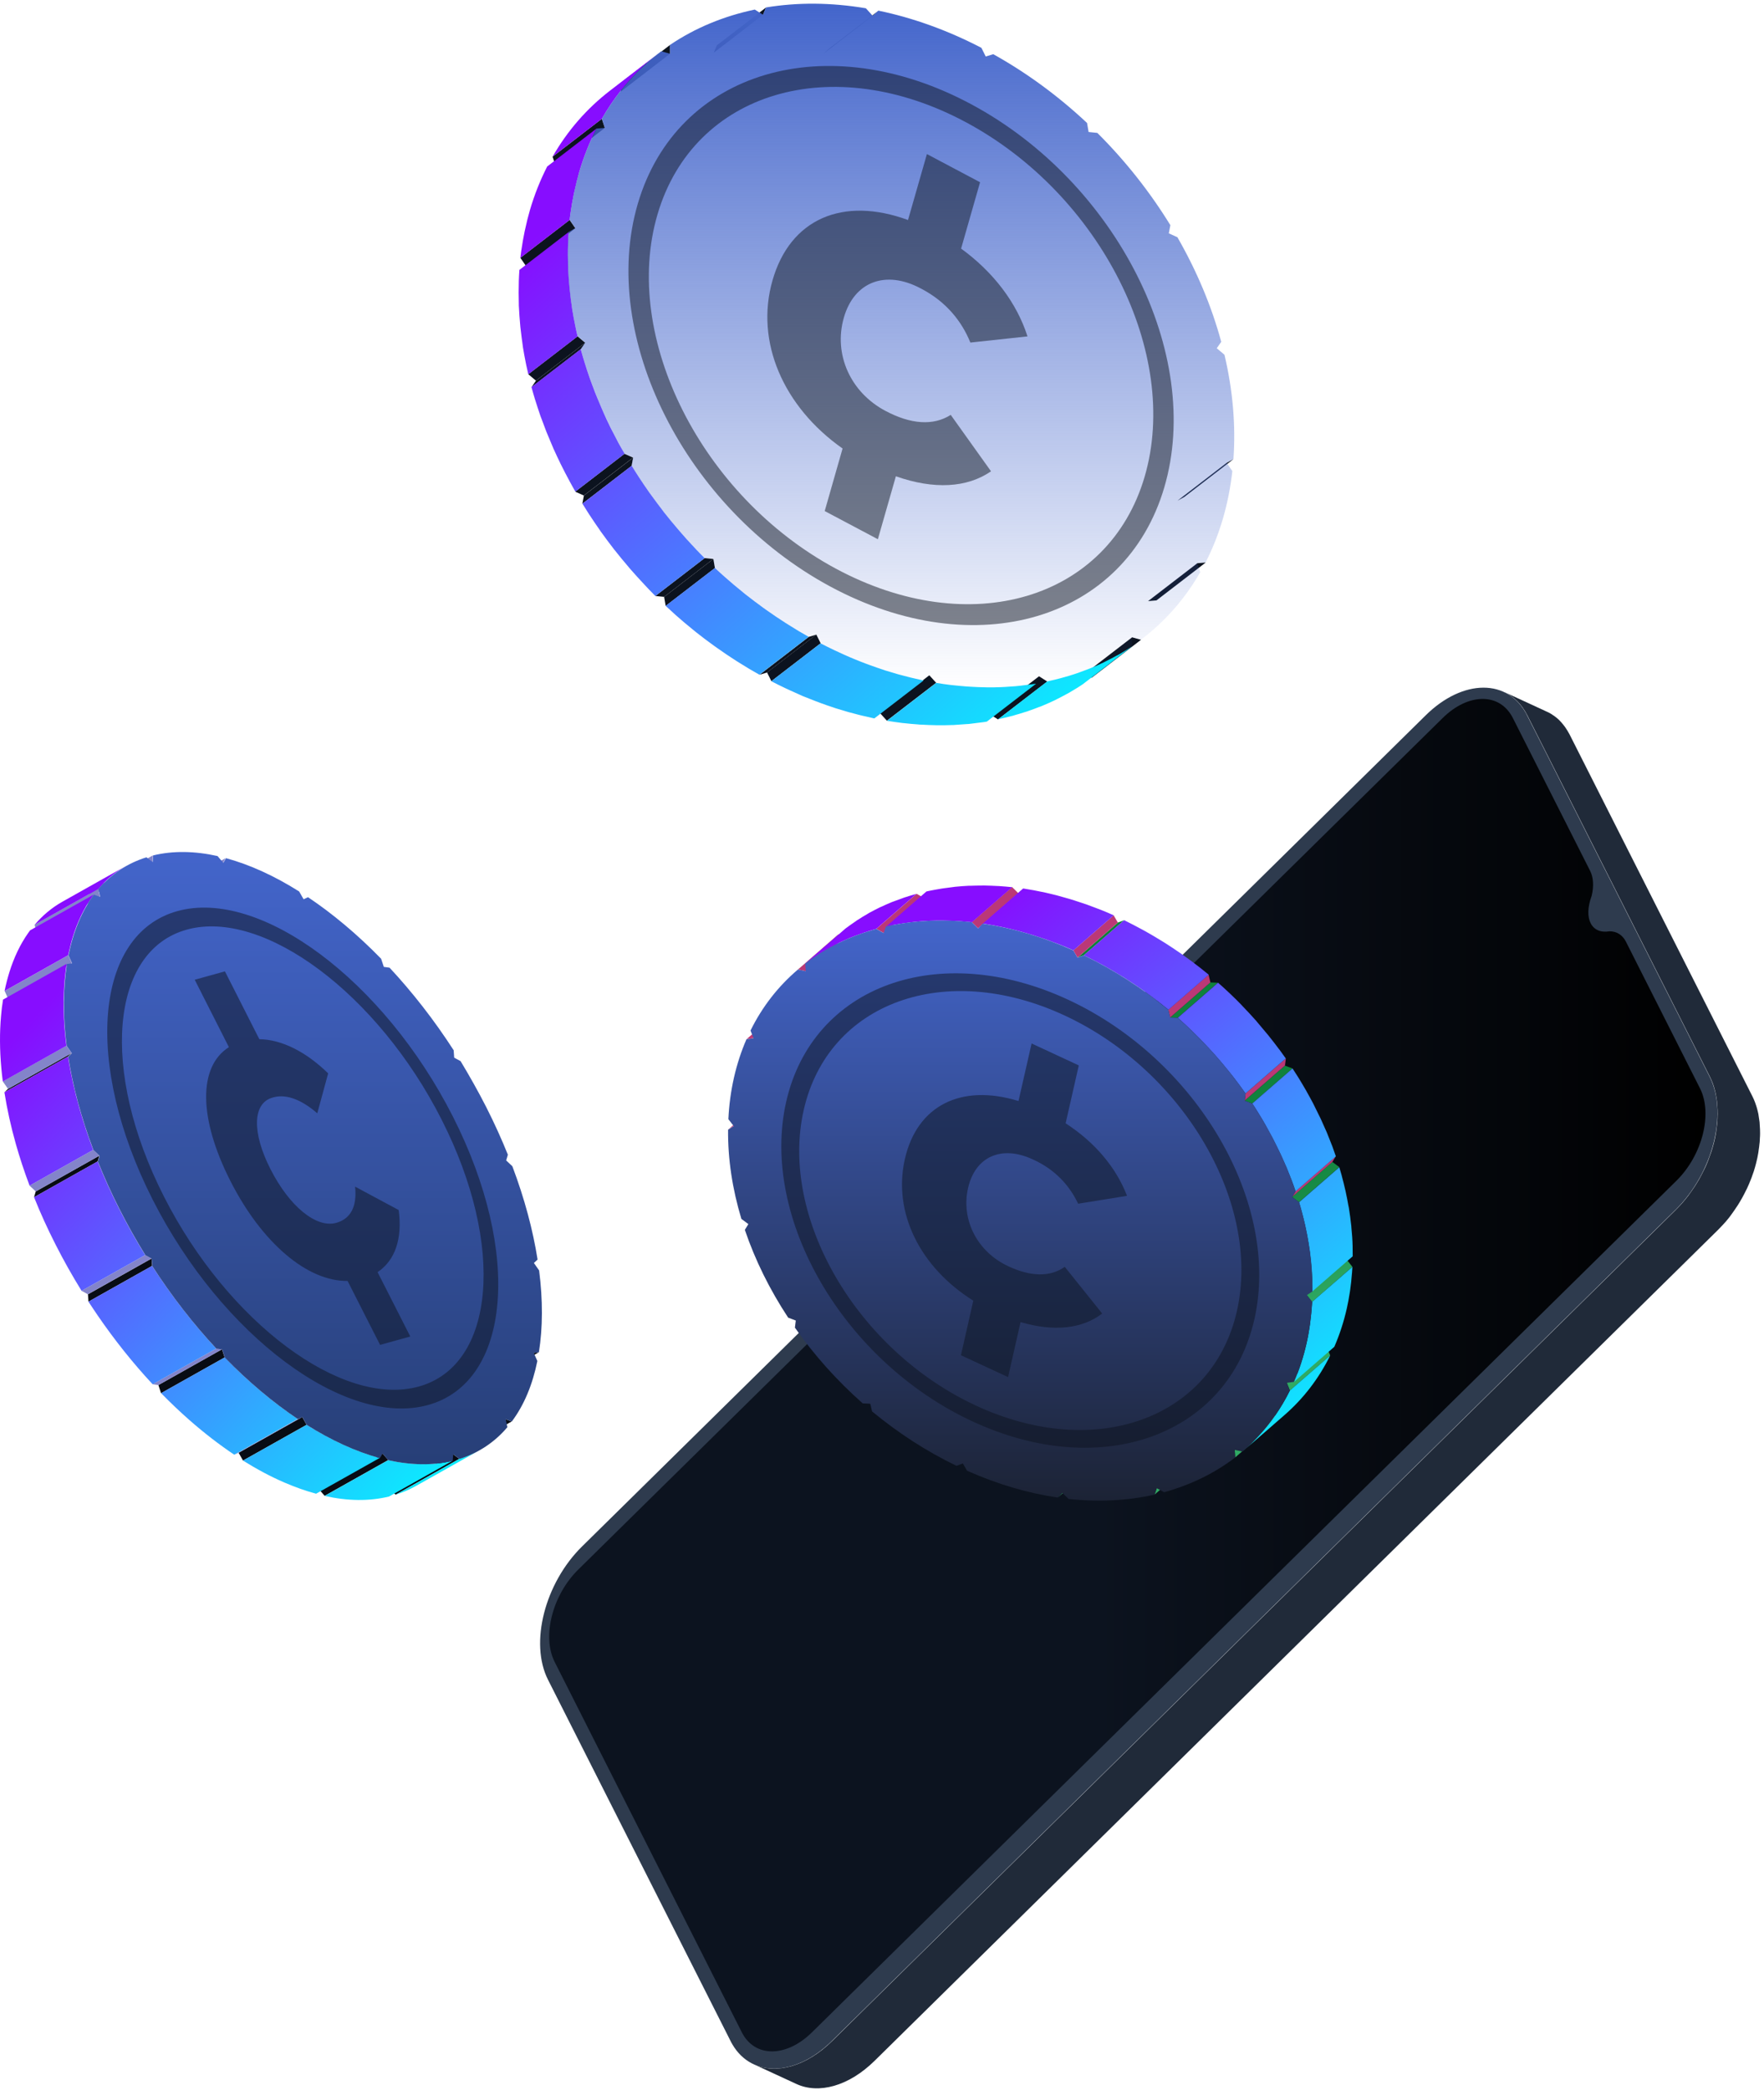 <svg width="406" height="481" viewBox="0 0 406 481" fill="none" xmlns="http://www.w3.org/2000/svg">
<path d="M393.042 248.026L393.042 248.026C395.103 252.099 395.303 257.516 393.901 262.994C392.5 268.466 389.514 273.942 385.285 278.104L385.636 278.46L385.285 278.104L191.128 469.381L191.128 469.381C186.896 473.554 182.251 475.6 178.194 475.607C174.161 475.615 170.653 473.615 168.606 469.561L168.159 469.786L168.606 469.56L126.569 386.369C124.508 382.288 124.308 376.867 125.71 371.387C127.111 365.913 130.096 360.437 134.326 356.275L134.326 356.275L328.483 164.998L328.483 164.998C332.715 160.825 337.36 158.779 341.417 158.772C345.45 158.764 348.958 160.764 351.005 164.818L351.451 164.593L351.005 164.818L393.042 248.026Z" fill="#2E3B4E" stroke="#2E3B4E"/>
<path d="M391.27 250.496C394.232 256.36 391.795 265.899 385.838 271.763L186.909 467.728C180.952 473.608 173.692 473.608 170.731 467.744L127.662 382.511C124.7 376.647 127.137 367.108 133.094 361.244L332.023 165.279C337.98 159.399 345.223 159.382 348.201 165.263L365.988 200.447C366.749 201.966 366.867 204.024 366.326 206.213C365.361 208.843 365.361 211.032 366.106 212.486C366.85 213.972 368.374 214.691 370.438 214.348C372.08 214.331 373.45 215.197 374.212 216.716L391.27 250.496Z" fill="url(#paint0_linear_4_942)"/>
<path d="M405.097 260.868C405.097 260.558 405.097 260.248 405.081 259.937C405.064 259.562 405.047 259.186 405.013 258.827C404.996 258.647 404.996 258.451 404.979 258.255C404.962 258.141 404.945 258.026 404.928 257.896C404.894 257.585 404.844 257.291 404.793 256.997C404.759 256.801 404.742 256.605 404.708 256.409C404.674 256.262 404.64 256.115 404.607 255.968C404.573 255.805 404.522 255.641 404.488 255.478C404.454 255.347 404.421 255.217 404.387 255.086C404.285 254.71 404.167 254.351 404.031 253.992V253.975C404.031 253.959 404.014 253.943 404.014 253.926C403.896 253.632 403.794 253.322 403.659 253.028C403.557 252.783 403.439 252.554 403.321 252.309L361.284 169.101C361.25 169.052 361.233 169.003 361.199 168.938C361.064 168.677 360.912 168.415 360.759 168.17C360.607 167.925 360.455 167.697 360.302 167.468C360.286 167.435 360.252 167.403 360.235 167.37C360.218 167.337 360.184 167.305 360.167 167.272C360.066 167.125 359.947 166.962 359.829 166.831C359.659 166.635 359.507 166.439 359.338 166.243C359.236 166.129 359.118 166.014 359.016 165.9C358.983 165.867 358.966 165.834 358.932 165.802C358.898 165.769 358.864 165.72 358.813 165.687C358.627 165.508 358.441 165.344 358.255 165.197C358.052 165.034 357.866 164.887 357.662 164.74C357.629 164.724 357.612 164.707 357.578 164.691C357.544 164.675 357.527 164.658 357.493 164.642C357.341 164.544 357.189 164.43 357.036 164.332C356.799 164.185 356.579 164.054 356.326 163.94C356.207 163.874 356.089 163.825 355.97 163.776L346.172 159.252C346.696 159.497 347.204 159.791 347.695 160.117C347.729 160.134 347.746 160.15 347.78 160.183C348.253 160.509 348.71 160.885 349.133 161.31C349.167 161.343 349.184 161.375 349.218 161.392C349.624 161.8 350.013 162.257 350.386 162.764C350.403 162.796 350.436 162.829 350.453 162.862C350.826 163.384 351.181 163.956 351.503 164.593L393.539 247.801C393.793 248.323 394.03 248.846 394.233 249.402C394.233 249.418 394.25 249.434 394.25 249.451C394.436 249.941 394.571 250.447 394.707 250.97C394.758 251.133 394.791 251.296 394.825 251.46C394.91 251.803 394.961 252.146 395.028 252.505C395.079 252.799 395.13 253.093 395.164 253.404C395.198 253.714 395.231 254.008 395.248 254.318C395.282 254.694 395.299 255.053 395.316 255.429C395.333 255.739 395.333 256.05 395.333 256.36C395.333 256.736 395.316 257.111 395.299 257.503C395.282 257.895 395.248 258.304 395.214 258.696C395.164 259.186 395.096 259.676 395.028 260.166C394.994 260.411 394.961 260.656 394.927 260.885C394.808 261.587 394.656 262.306 394.47 263.025C394.47 263.057 394.453 263.09 394.453 263.106C394.436 263.139 394.436 263.188 394.419 263.221C394.25 263.858 394.064 264.495 393.861 265.132C393.827 265.246 393.776 265.344 393.742 265.458C393.556 265.997 393.37 266.52 393.167 267.043C393.116 267.19 393.048 267.32 392.998 267.467C392.761 268.056 392.507 268.644 392.219 269.215C392.185 269.297 392.151 269.362 392.101 269.444C391.796 270.048 391.491 270.653 391.153 271.257C391.136 271.29 391.119 271.322 391.102 271.355C390.747 271.976 390.375 272.58 389.985 273.185C389.968 273.217 389.934 273.25 389.918 273.283C389.528 273.871 389.122 274.442 388.699 275.014C388.665 275.063 388.631 275.112 388.598 275.161C388.175 275.7 387.751 276.239 387.295 276.762C387.244 276.811 387.193 276.876 387.142 276.925C386.668 277.464 386.195 277.971 385.687 278.477L191.53 469.753C185.522 475.667 178.601 477.463 173.524 475.127L183.323 479.652C188.399 481.988 195.321 480.207 201.328 474.278L395.485 283.002C395.553 282.936 395.621 282.871 395.688 282.789C395.959 282.512 396.23 282.234 396.484 281.956C396.636 281.793 396.788 281.613 396.941 281.45C396.991 281.384 397.042 281.335 397.093 281.286C397.144 281.237 397.178 281.188 397.228 281.139C397.465 280.862 397.702 280.584 397.922 280.29C398.074 280.094 398.227 279.898 398.379 279.686C398.413 279.637 398.447 279.588 398.481 279.539C398.514 279.506 398.548 279.457 398.565 279.424C398.785 279.13 398.988 278.836 399.191 278.542C399.361 278.297 399.53 278.052 399.682 277.807C399.699 277.775 399.733 277.742 399.75 277.709C399.767 277.693 399.784 277.66 399.801 277.644C400.004 277.333 400.207 277.023 400.393 276.696C400.562 276.419 400.714 276.141 400.867 275.88C400.884 275.847 400.901 275.814 400.917 275.798C400.934 275.782 400.934 275.765 400.951 275.733C401.137 275.39 401.324 275.047 401.51 274.687C401.628 274.459 401.747 274.214 401.865 273.969C401.899 273.887 401.95 273.822 401.984 273.74C402.001 273.691 402.034 273.642 402.068 273.577C402.254 273.185 402.424 272.793 402.593 272.4C402.661 272.253 402.711 272.123 402.762 271.976C402.813 271.845 402.881 271.698 402.931 271.567C402.999 271.404 403.067 271.257 403.118 271.094C403.253 270.718 403.388 270.342 403.507 269.983C403.541 269.869 403.591 269.771 403.625 269.656C403.642 269.624 403.642 269.591 403.659 269.558C403.845 268.97 404.014 268.366 404.167 267.778C404.184 267.729 404.201 267.68 404.201 267.631C404.201 267.614 404.201 267.582 404.217 267.565C404.404 266.847 404.556 266.128 404.674 265.409C404.725 265.164 404.742 264.919 404.776 264.674C404.844 264.184 404.928 263.694 404.962 263.204C404.962 263.123 404.996 263.041 404.996 262.959C405.013 262.796 405.03 262.649 405.03 262.485C405.047 262.322 405.03 262.175 405.047 262.012C405.081 261.636 405.097 261.26 405.097 260.868Z" fill="#202A39"/>
<path d="M200.877 3.624L189.539 12.347L190.859 11.171L202.197 2.448L200.877 3.624ZM176.322 1.713L164.983 10.436L164.29 12.118L175.628 3.396L176.322 1.713ZM154.22 10.338L142.882 19.06V21.086L154.22 12.363V10.338ZM138.516 27.342L127.178 36.065L127.871 38.155L139.21 29.433L138.516 27.342ZM131.104 50.618L119.765 59.341L121.085 61.252L132.424 52.53L131.104 50.618ZM132.931 77.407L121.593 86.13L123.353 87.616L134.691 78.893L132.931 77.407ZM186.137 146.583L174.799 155.306L176.542 154.783L187.88 146.061L186.137 146.583ZM143.728 104.441L132.39 113.163L134.37 114.045L145.708 105.323L143.728 104.441ZM162.174 128.452L150.836 137.175L152.85 137.371L164.188 128.648L162.174 128.452Z" fill="#0C131F"/>
<path d="M283.92 105.649L272.582 114.372L271.008 115.237L282.346 106.515L283.92 105.649ZM275.577 129.628L264.239 138.351L266.168 138.187L277.506 129.465L275.577 129.628ZM260.566 146.681L249.228 155.404L251.276 155.976L262.614 147.253L260.566 146.681ZM239.142 155.649L227.804 164.372L229.699 165.58L241.037 156.858L239.142 155.649ZM213.893 155.42L202.555 164.143L204.129 165.874L215.467 157.152L213.893 155.42ZM134.694 78.893L123.355 87.616L122.34 89.102L133.678 80.38L134.694 78.893ZM187.883 146.044L176.544 154.767L177.543 156.776L188.881 148.053L187.883 146.044ZM145.728 105.322L134.389 114.045L134.034 115.94L145.372 107.217L145.728 105.322ZM164.19 128.648L152.852 137.371L153.207 139.461L164.546 130.739L164.19 128.648Z" fill="#0C131F"/>
<path d="M263.067 146.894L251.729 155.616C251.576 155.731 251.424 155.861 251.255 155.976L262.593 147.253C262.762 147.139 262.915 147.008 263.067 146.894Z" fill="#69B6C3"/>
<path d="M138.517 27.342L127.179 36.064C130.648 30.004 135.116 24.941 140.362 20.89L151.7 12.167C150.38 13.18 149.128 14.258 147.909 15.385C144.271 18.815 141.106 22.801 138.517 27.342ZM256.91 150.945C256.148 151.369 255.37 151.778 254.575 152.17C254.371 152.268 254.168 152.382 253.965 152.48C253.018 152.937 252.053 153.362 251.088 153.754C250.852 153.852 250.615 153.934 250.378 154.032C249.633 154.326 248.888 154.603 248.144 154.865C247.822 154.979 247.484 155.094 247.162 155.192C246.468 155.42 245.758 155.633 245.047 155.829C244.742 155.91 244.438 156.008 244.116 156.09C243.135 156.351 242.136 156.596 241.121 156.809C241.104 156.809 241.07 156.825 241.053 156.825L229.715 165.548C229.715 165.548 229.715 165.548 229.732 165.548C229.749 165.548 229.766 165.548 229.766 165.531C230.781 165.319 231.779 165.074 232.778 164.813C232.879 164.78 232.981 164.764 233.082 164.747C233.286 164.682 233.489 164.617 233.709 164.551C234.419 164.355 235.13 164.143 235.824 163.914C236.01 163.849 236.179 163.816 236.365 163.751C236.518 163.702 236.67 163.636 236.822 163.587C237.584 163.326 238.329 163.048 239.073 162.754C239.259 162.689 239.445 162.624 239.615 162.558C239.665 162.542 239.716 162.509 239.784 162.493C240.765 162.085 241.73 161.66 242.661 161.219C242.712 161.186 242.779 161.17 242.83 161.137C242.982 161.056 243.135 160.974 243.27 160.909C244.065 160.517 244.827 160.108 245.605 159.684C245.758 159.602 245.91 159.536 246.062 159.438C246.181 159.373 246.299 159.291 246.418 159.226C247.382 158.654 248.347 158.083 249.261 157.446L260.599 148.723C259.668 149.344 258.721 149.932 257.756 150.504C257.451 150.651 257.181 150.798 256.91 150.945ZM150.837 137.175L162.175 128.452C161.515 127.799 160.889 127.145 160.246 126.476C159.874 126.1 159.518 125.708 159.163 125.316C158.757 124.875 158.351 124.45 157.962 124.009C157.606 123.617 157.251 123.225 156.912 122.817C156.591 122.457 156.286 122.098 155.982 121.739C154.899 120.481 153.849 119.207 152.834 117.916C152.665 117.704 152.512 117.492 152.343 117.263C151.548 116.217 150.752 115.172 149.991 114.11C149.788 113.833 149.602 113.571 149.399 113.294C148.586 112.134 147.791 110.974 147.029 109.798C146.471 108.932 145.912 108.067 145.388 107.201L134.049 115.923C134.557 116.74 135.065 117.557 135.589 118.374C135.623 118.423 135.657 118.472 135.691 118.521C136.453 119.697 137.248 120.856 138.06 122.016C138.128 122.114 138.196 122.229 138.263 122.327C138.382 122.506 138.517 122.67 138.636 122.833C139.397 123.895 140.176 124.94 140.988 125.985C141.106 126.133 141.225 126.296 141.343 126.459C141.394 126.525 141.445 126.574 141.496 126.639C142.511 127.929 143.56 129.203 144.643 130.461C144.745 130.592 144.846 130.722 144.965 130.853C145.168 131.082 145.371 131.311 145.574 131.539C145.929 131.931 146.268 132.323 146.623 132.715C147.012 133.156 147.419 133.597 147.825 134.022C148.18 134.414 148.552 134.79 148.908 135.182C149.077 135.361 149.229 135.541 149.399 135.704C149.889 136.211 150.363 136.701 150.837 137.175ZM131.105 50.618C131.173 49.981 131.274 49.344 131.359 48.707C131.562 47.319 131.799 45.93 132.086 44.558C132.137 44.33 132.188 44.117 132.239 43.889C132.56 42.451 132.899 41.03 133.305 39.625C134.354 36.048 135.691 32.699 137.282 29.596L125.943 38.319C124.353 41.438 123.016 44.771 121.967 48.348C121.56 49.753 121.205 51.174 120.9 52.611C120.85 52.84 120.799 53.069 120.748 53.281C120.46 54.653 120.223 56.041 120.02 57.43C120.003 57.56 119.97 57.675 119.953 57.806C119.885 58.312 119.817 58.818 119.767 59.341C119.767 59.341 119.767 59.341 119.767 59.357L131.105 50.618ZM237.059 157.544C236.332 157.642 235.587 157.74 234.842 157.821C234.47 157.854 234.115 157.903 233.742 157.936C232.964 158.001 232.186 158.05 231.39 158.099C231.086 158.115 230.764 158.132 230.459 158.148C229.342 158.197 228.226 158.213 227.109 158.197C226.922 158.197 226.753 158.181 226.567 158.181C225.586 158.164 224.587 158.132 223.589 158.066C223.233 158.05 222.895 158.017 222.539 158.001C221.541 157.919 220.526 157.838 219.51 157.723C219.256 157.691 219.003 157.674 218.732 157.642C217.649 157.511 216.566 157.348 215.483 157.168L204.144 165.891C205.227 166.07 206.327 166.234 207.393 166.364C207.461 166.381 207.546 166.381 207.613 166.397C207.8 166.413 207.986 166.43 208.155 166.446C209.17 166.56 210.186 166.658 211.201 166.724C211.387 166.74 211.573 166.773 211.776 166.773C211.929 166.789 212.098 166.789 212.25 166.789C213.249 166.854 214.247 166.887 215.246 166.903C215.398 166.903 215.533 166.92 215.686 166.92C215.72 166.92 215.753 166.92 215.787 166.92C216.921 166.936 218.038 166.903 219.138 166.871C219.223 166.871 219.307 166.871 219.392 166.871C219.612 166.854 219.849 166.838 220.069 166.822C220.864 166.773 221.643 166.724 222.421 166.658C222.59 166.642 222.776 166.642 222.963 166.626C223.149 166.609 223.335 166.577 223.521 166.56C224.266 166.479 225.01 166.381 225.738 166.283C225.958 166.25 226.195 166.234 226.415 166.201C226.652 166.168 226.889 166.119 227.126 166.087L238.464 157.364C237.99 157.429 237.533 157.478 237.059 157.544ZM132.391 74.94C132.137 73.683 131.9 72.425 131.697 71.167C131.663 70.987 131.646 70.808 131.629 70.644C131.443 69.452 131.291 68.26 131.173 67.067C131.139 66.757 131.105 66.43 131.071 66.12C130.936 64.682 130.834 63.245 130.766 61.824C130.75 61.595 130.75 61.383 130.75 61.154C130.699 59.455 130.682 57.757 130.75 56.074C130.783 55.176 130.817 54.294 130.885 53.395L119.547 62.118C119.479 62.967 119.445 63.8 119.411 64.65C119.411 64.699 119.411 64.748 119.411 64.797C119.36 66.479 119.36 68.178 119.411 69.877C119.411 70.007 119.411 70.138 119.411 70.285C119.411 70.367 119.428 70.465 119.428 70.563C119.496 71.984 119.597 73.421 119.733 74.859C119.75 74.989 119.75 75.12 119.767 75.251C119.783 75.43 119.817 75.626 119.834 75.822C119.97 77.015 120.122 78.191 120.291 79.383C120.308 79.514 120.325 79.645 120.342 79.792C120.342 79.841 120.359 79.873 120.359 79.922C120.562 81.18 120.799 82.438 121.053 83.696C121.07 83.81 121.087 83.924 121.12 84.039C121.273 84.741 121.425 85.443 121.594 86.146L132.933 77.423C132.729 76.574 132.56 75.757 132.391 74.94ZM209.593 155.943C209.069 155.812 208.544 155.665 208.02 155.535C207.563 155.42 207.106 155.306 206.649 155.175C206.124 155.028 205.6 154.865 205.075 154.701C204.618 154.554 204.161 154.44 203.704 154.293C203.603 154.26 203.484 154.211 203.383 154.179C202.333 153.836 201.284 153.476 200.218 153.084C199.846 152.954 199.49 152.807 199.118 152.676C198.289 152.366 197.477 152.039 196.647 151.696C196.258 151.533 195.869 151.369 195.48 151.206C194.735 150.879 193.974 150.553 193.229 150.193C192.874 150.03 192.518 149.866 192.163 149.703C191.063 149.18 189.963 148.641 188.863 148.07L177.524 156.792C178.624 157.364 179.724 157.903 180.824 158.426C181.18 158.589 181.535 158.752 181.891 158.916C182.652 159.259 183.397 159.602 184.141 159.928C184.311 159.994 184.48 160.076 184.632 160.157C184.852 160.255 185.072 160.337 185.292 160.419C186.121 160.762 186.951 161.088 187.78 161.399C188.135 161.529 188.507 161.676 188.863 161.807C189.912 162.199 190.978 162.558 192.027 162.901C192.112 162.934 192.214 162.967 192.298 162.999C192.315 162.999 192.332 163.016 192.349 163.016C192.806 163.163 193.263 163.293 193.72 163.424C194.244 163.587 194.769 163.751 195.294 163.898C195.75 164.028 196.207 164.143 196.664 164.257C197.172 164.388 197.663 164.535 198.17 164.649C198.187 164.649 198.221 164.666 198.238 164.666C199.237 164.911 200.235 165.139 201.233 165.352L212.572 156.629C211.59 156.417 210.592 156.188 209.593 155.943ZM142.308 101.876C141.699 100.732 141.106 99.589 140.531 98.446C140.429 98.233 140.328 98.021 140.226 97.809C139.769 96.877 139.329 95.946 138.923 94.999C138.754 94.607 138.585 94.231 138.416 93.839C138.077 93.072 137.756 92.287 137.434 91.504C137.265 91.095 137.113 90.703 136.943 90.295C136.622 89.478 136.317 88.645 136.013 87.812C135.894 87.485 135.759 87.142 135.657 86.816C135.251 85.656 134.879 84.496 134.523 83.336C134.219 82.356 133.931 81.36 133.66 80.363L122.322 89.086C122.576 90.05 122.863 91.013 123.151 91.977C123.151 92.01 123.168 92.026 123.185 92.059C123.54 93.219 123.93 94.378 124.319 95.538C124.353 95.62 124.37 95.701 124.403 95.783C124.488 96.028 124.59 96.29 124.691 96.534C124.996 97.368 125.3 98.184 125.622 99.017C125.69 99.197 125.757 99.36 125.825 99.54C125.91 99.769 126.011 99.997 126.113 100.226C126.434 101.01 126.756 101.794 127.094 102.562C127.196 102.807 127.297 103.052 127.399 103.297C127.466 103.444 127.534 103.575 127.602 103.722C128.025 104.669 128.465 105.6 128.922 106.531C129.006 106.711 129.074 106.891 129.176 107.054C129.193 107.087 129.21 107.119 129.226 107.152C129.802 108.312 130.394 109.455 131.003 110.582C131.054 110.664 131.088 110.762 131.139 110.843C131.562 111.611 131.985 112.395 132.425 113.147L143.763 104.424C143.256 103.591 142.782 102.725 142.308 101.876ZM181.417 143.757C181.214 143.627 180.994 143.496 180.791 143.365C179.318 142.434 177.897 141.454 176.475 140.458C176.221 140.278 175.968 140.098 175.697 139.902C174.309 138.906 172.938 137.861 171.585 136.799C171.365 136.619 171.145 136.44 170.925 136.26C169.554 135.149 168.2 134.022 166.88 132.846C166.085 132.144 165.306 131.441 164.545 130.723L153.206 139.445C153.951 140.147 154.712 140.834 155.474 141.52C155.491 141.536 155.525 141.552 155.542 141.585C156.862 142.761 158.215 143.888 159.586 144.999C159.806 145.178 160.026 145.358 160.246 145.538C161.583 146.6 162.954 147.629 164.358 148.641C164.612 148.821 164.866 149.001 165.12 149.18C166.541 150.177 167.963 151.157 169.435 152.088C169.638 152.219 169.858 152.349 170.061 152.48C171.601 153.46 173.175 154.391 174.783 155.29L186.121 146.567C184.531 145.685 182.957 144.737 181.417 143.757Z" fill="url(#paint1_linear_4_942)"/>
<path d="M133.307 39.625C134.357 36.048 135.693 32.7 137.284 29.596L139.213 29.433L138.52 27.342C142.09 21.102 146.71 15.908 152.176 11.808L154.207 12.363V10.338C159.978 6.434 166.578 3.706 173.719 2.203L175.615 3.395L176.309 1.713C183.535 0.521 191.285 0.553 199.29 1.909L200.847 3.624L202.167 2.448C209.951 4.065 217.922 6.875 225.876 11.007L226.874 13L228.617 12.477C236.503 16.871 243.729 22.245 250.194 28.305L250.549 30.38L252.563 30.592C259.062 37.061 264.714 44.248 269.368 51.827L269.012 53.706L270.992 54.604C275.443 62.363 278.861 70.481 281.078 78.681L280.046 80.151L281.823 81.654C283.718 89.707 284.446 97.792 283.888 105.649L282.314 106.515L283.634 108.426C283.211 112.167 282.5 115.842 281.451 119.419C280.401 122.996 279.064 126.345 277.474 129.448L275.545 129.612L276.238 131.703C272.668 137.926 268.048 143.137 262.582 147.237L260.534 146.665V148.69C254.763 152.594 248.163 155.322 241.005 156.825L239.109 155.616L238.416 157.315C231.19 158.507 223.439 158.475 215.434 157.119L213.86 155.388L212.557 156.58C204.773 154.963 196.802 152.137 188.848 148.021L187.85 146.012L186.107 146.534C178.238 142.124 170.995 136.766 164.53 130.706L164.175 128.615L162.161 128.419C155.663 121.951 150.01 114.764 145.356 107.185L145.712 105.29L143.732 104.408C139.298 96.665 135.88 88.547 133.663 80.331L134.678 78.844L132.918 77.358C131.023 69.305 130.295 61.203 130.854 53.363L132.427 52.497L131.107 50.586C131.547 46.878 132.258 43.203 133.307 39.625Z" fill="url(#paint2_linear_4_942)"/>
<g opacity="0.5">
<path d="M213.336 35.46L208.987 50.635C194.01 45.146 181.859 50.341 177.798 64.535C173.753 78.632 180.269 93.611 193.925 103.232L189.813 117.622L202.048 124.107L206.195 109.618C214.994 112.722 222.593 112.265 228.093 108.475L218.819 95.489C214.775 98.054 209.613 97.662 203.775 94.558C195.787 90.327 191.793 81.605 194.213 73.127C196.599 64.78 203.859 62.118 211.847 66.348C211.965 66.414 212.101 66.479 212.219 66.544C217.668 69.436 221.307 73.813 223.337 78.844L236.487 77.423C234.033 69.746 228.702 62.657 221.205 57.218L225.571 41.945L213.336 35.46Z" fill="#0C131F"/>
</g>
<path opacity="0.5" d="M191.115 135.002C157.71 117.002 137.825 77.489 146.794 46.894C155.764 16.316 190.252 6.058 223.658 24.059C257.064 42.043 276.949 81.572 267.979 112.15C259.01 142.745 224.521 152.987 191.115 135.002ZM222.457 28.208C191.555 11.563 159.639 21.037 151.33 49.344C143.021 77.636 161.433 114.209 192.334 130.853C223.235 147.498 255.135 138.024 263.444 109.733C271.753 81.425 253.358 44.852 222.457 28.208Z" fill="#0C131F"/>
<path d="M244.522 343.577L253.796 335.508L252.73 336.586L243.456 344.655L244.522 343.577ZM265.744 343.985L275.018 335.916L275.525 334.43L266.251 342.499L265.744 343.985ZM284.291 335.442L293.565 327.373L293.464 325.625L284.19 333.695L284.291 335.442ZM296.882 320.039L306.156 311.97L305.445 310.206L296.171 318.275L296.882 320.039ZM301.993 299.637L311.266 291.568L310.014 289.984L300.74 298.053L301.993 299.637ZM298.98 276.687L308.254 268.618L306.646 267.426L297.373 275.495L298.98 276.687ZM249.481 219.86L258.755 211.791L257.282 212.33L248.009 220.399L249.481 219.86ZM288.217 253.982L297.491 245.913L295.731 245.26L286.457 253.329L288.217 253.982ZM271.058 234.25L280.331 226.181L278.588 226.116L269.314 234.185L271.058 234.25Z" fill="url(#paint3_linear_4_942)"/>
<path d="M167.572 259.994L176.846 251.925L178.149 251.091L168.875 259.161L167.572 259.994ZM173.461 238.939L182.735 230.869L181.093 231.114L171.82 239.184L173.461 238.939ZM185.46 223.519L194.733 215.45L192.939 215.074L183.666 223.143L185.46 223.519ZM203.381 214.731L212.655 206.662L210.962 205.714L201.689 213.784L203.381 214.731ZM225.11 213.653L234.384 205.584L232.945 204.163L223.672 212.232L225.11 213.653ZM297.388 275.495L306.661 267.426L307.457 266.103L298.183 274.172L297.388 275.495ZM248.007 220.399L257.28 212.33L256.316 210.664L247.042 218.733L248.007 220.399ZM286.472 253.313L295.746 245.244L295.949 243.594L286.676 251.663L286.472 253.313ZM269.313 234.185L278.586 226.116L278.163 224.336L268.89 232.405L269.313 234.185Z" fill="#BB3877"/>
<path d="M183.278 223.47L192.552 215.4C192.671 215.286 192.806 215.188 192.941 215.074L183.668 223.143C183.532 223.241 183.397 223.355 183.278 223.47Z" fill="#0C131F"/>
<path d="M296.881 320.039L306.155 311.97C303.498 317.36 299.928 321.95 295.629 325.691L286.355 333.76C287.438 332.829 288.454 331.832 289.435 330.787C292.38 327.667 294.884 324.074 296.881 320.039ZM188.355 219.664C188.981 219.255 189.641 218.863 190.284 218.488C190.453 218.39 190.622 218.292 190.792 218.194C191.587 217.753 192.382 217.344 193.195 216.952C193.398 216.854 193.601 216.773 193.787 216.675C194.413 216.381 195.039 216.103 195.665 215.841C195.936 215.727 196.224 215.613 196.495 215.515C197.087 215.286 197.679 215.057 198.288 214.861C198.542 214.763 198.813 214.682 199.067 214.584C199.896 214.306 200.742 214.045 201.605 213.816C201.622 213.816 201.639 213.8 201.656 213.8L210.93 205.73C210.93 205.73 210.93 205.73 210.913 205.73C210.896 205.73 210.896 205.73 210.879 205.747C210.016 205.975 209.17 206.237 208.324 206.515C208.239 206.547 208.154 206.564 208.07 206.596C207.884 206.662 207.714 206.727 207.545 206.792C206.936 207.005 206.344 207.217 205.751 207.446C205.599 207.511 205.447 207.56 205.294 207.609C205.159 207.658 205.041 207.723 204.922 207.772C204.279 208.034 203.653 208.311 203.044 208.605C202.891 208.671 202.739 208.736 202.587 208.801C202.536 208.818 202.502 208.85 202.451 208.867C201.639 209.259 200.827 209.683 200.048 210.108C199.998 210.141 199.947 210.157 199.913 210.19C199.795 210.255 199.659 210.337 199.541 210.418C198.881 210.794 198.238 211.186 197.611 211.595C197.493 211.676 197.358 211.742 197.239 211.823C197.138 211.889 197.053 211.97 196.951 212.036C196.156 212.575 195.361 213.13 194.599 213.702L185.325 221.771C186.087 221.183 186.882 220.627 187.678 220.105C187.915 219.958 188.135 219.811 188.355 219.664ZM280.348 226.181L271.074 234.25C271.666 234.773 272.258 235.312 272.834 235.851C273.172 236.162 273.511 236.472 273.832 236.799C274.205 237.158 274.577 237.501 274.932 237.86C275.254 238.187 275.575 238.497 275.897 238.824C276.185 239.118 276.472 239.412 276.76 239.706C277.758 240.735 278.723 241.781 279.671 242.842C279.823 243.022 279.975 243.202 280.128 243.365C280.872 244.214 281.6 245.08 282.311 245.962C282.497 246.191 282.683 246.403 282.869 246.632C283.631 247.579 284.375 248.543 285.103 249.523C285.628 250.242 286.152 250.944 286.66 251.679L295.934 243.61C295.46 242.924 294.969 242.254 294.478 241.585C294.445 241.536 294.411 241.503 294.377 241.47C293.649 240.49 292.905 239.526 292.143 238.579C292.075 238.497 292.008 238.399 291.94 238.318C291.821 238.171 291.703 238.04 291.584 237.893C290.874 237.027 290.146 236.162 289.401 235.296C289.283 235.165 289.181 235.034 289.08 234.904C289.029 234.855 288.995 234.806 288.945 234.757C287.997 233.695 287.032 232.65 286.034 231.621C285.932 231.523 285.848 231.408 285.746 231.31C285.56 231.114 285.374 230.935 285.188 230.739C284.866 230.412 284.544 230.085 284.223 229.775C283.851 229.415 283.495 229.056 283.123 228.713C282.785 228.403 282.463 228.092 282.125 227.782C281.972 227.635 281.82 227.488 281.668 227.357C281.228 226.965 280.788 226.573 280.348 226.181ZM301.992 299.637C301.958 300.193 301.924 300.748 301.874 301.287C301.772 302.496 301.654 303.705 301.484 304.897C301.451 305.093 301.417 305.289 301.4 305.485C301.214 306.726 300.994 307.984 300.706 309.209C299.995 312.345 299.031 315.286 297.829 318.046L307.103 309.977C308.304 307.216 309.269 304.276 309.98 301.14C310.25 299.915 310.487 298.673 310.673 297.432C310.707 297.236 310.741 297.04 310.758 296.844C310.927 295.652 311.063 294.443 311.147 293.234C311.164 293.12 311.181 293.022 311.181 292.907C311.215 292.466 311.249 292.025 311.266 291.584L301.992 299.637ZM205.075 212.999C205.701 212.869 206.327 212.754 206.97 212.656C207.274 212.607 207.596 212.558 207.918 212.509C208.578 212.411 209.254 212.33 209.931 212.248C210.202 212.215 210.456 212.183 210.727 212.15C211.674 212.052 212.639 211.987 213.604 211.938C213.756 211.938 213.908 211.938 214.077 211.921C214.924 211.889 215.787 211.872 216.65 211.872C216.954 211.872 217.259 211.872 217.564 211.889C218.427 211.905 219.307 211.938 220.187 211.987C220.407 212.003 220.627 212.003 220.864 212.019C221.794 212.085 222.742 212.166 223.69 212.264L232.963 204.195C232.016 204.097 231.068 204.015 230.137 203.95C230.07 203.95 230.002 203.934 229.951 203.934C229.799 203.917 229.63 203.934 229.477 203.917C228.597 203.868 227.717 203.836 226.854 203.819C226.685 203.819 226.533 203.803 226.364 203.803C226.228 203.803 226.093 203.819 225.957 203.819C225.094 203.819 224.231 203.836 223.385 203.868C223.267 203.868 223.131 203.868 223.013 203.868C222.979 203.868 222.945 203.868 222.928 203.868C221.964 203.917 220.999 203.983 220.051 204.081C219.984 204.081 219.899 204.097 219.831 204.097C219.628 204.113 219.442 204.146 219.256 204.179C218.579 204.26 217.902 204.342 217.242 204.44C217.09 204.456 216.937 204.473 216.785 204.505C216.616 204.538 216.464 204.571 216.311 204.587C215.668 204.685 215.042 204.816 214.416 204.93C214.23 204.963 214.027 204.995 213.841 205.044C213.638 205.093 213.434 205.126 213.231 205.175L203.958 213.244C204.279 213.146 204.685 213.081 205.075 212.999ZM299.572 278.778C299.86 279.84 300.131 280.918 300.367 281.996C300.401 282.143 300.435 282.29 300.469 282.453C300.689 283.466 300.892 284.479 301.061 285.508C301.112 285.769 301.163 286.047 301.197 286.308C301.4 287.533 301.552 288.758 301.687 289.984C301.704 290.18 301.721 290.359 301.738 290.555C301.874 292.009 301.975 293.463 302.026 294.917C302.043 295.684 302.06 296.452 302.06 297.22L311.334 289.151C311.334 288.415 311.333 287.697 311.317 286.962C311.317 286.929 311.317 286.88 311.317 286.847C311.283 285.394 311.181 283.94 311.029 282.486C311.012 282.372 311.012 282.257 311.012 282.143C311.012 282.061 310.995 281.996 310.978 281.914C310.843 280.689 310.69 279.464 310.487 278.239C310.47 278.125 310.454 278.027 310.437 277.912C310.403 277.749 310.369 277.586 310.335 277.439C310.166 276.426 309.963 275.413 309.743 274.401C309.726 274.286 309.709 274.172 309.675 274.057C309.658 274.025 309.658 273.976 309.641 273.943C309.404 272.865 309.134 271.803 308.846 270.742C308.812 270.644 308.795 270.546 308.778 270.448C308.609 269.843 308.44 269.255 308.254 268.651L298.98 276.72C299.2 277.39 299.386 278.092 299.572 278.778ZM228.8 212.999C229.257 213.081 229.714 213.179 230.171 213.277C230.56 213.359 230.967 213.424 231.356 213.522C231.813 213.62 232.27 213.734 232.743 213.849C233.15 213.947 233.539 214.028 233.945 214.143C234.03 214.159 234.131 214.192 234.233 214.224C235.163 214.469 236.077 214.731 237.008 215.008C237.33 215.106 237.651 215.204 237.973 215.302C238.7 215.531 239.428 215.776 240.156 216.021C240.494 216.135 240.85 216.266 241.188 216.381C241.848 216.626 242.525 216.871 243.185 217.132C243.506 217.263 243.811 217.377 244.133 217.491C245.114 217.883 246.079 218.292 247.06 218.733L256.334 210.663C255.352 210.222 254.371 209.814 253.406 209.422C253.085 209.291 252.78 209.177 252.459 209.063C251.799 208.801 251.122 208.556 250.462 208.311C250.309 208.262 250.174 208.197 250.022 208.148C249.819 208.083 249.633 208.017 249.429 207.952C248.702 207.707 247.974 207.462 247.246 207.233C246.925 207.135 246.603 207.037 246.299 206.939C245.368 206.662 244.437 206.4 243.523 206.155C243.439 206.139 243.371 206.106 243.286 206.09C243.27 206.09 243.253 206.09 243.236 206.073C242.83 205.975 242.44 205.877 242.034 205.779C241.577 205.665 241.103 205.551 240.646 205.453C240.24 205.371 239.851 205.289 239.462 205.208C239.022 205.126 238.582 205.028 238.142 204.946C238.125 204.946 238.108 204.946 238.091 204.93C237.211 204.767 236.348 204.62 235.485 204.489L226.211 212.558C227.04 212.689 227.92 212.836 228.8 212.999ZM289.588 256.122C290.18 257.07 290.755 258.033 291.297 258.997C291.398 259.177 291.5 259.356 291.584 259.536C292.024 260.32 292.448 261.088 292.871 261.888C293.04 262.215 293.209 262.542 293.361 262.852C293.7 263.505 294.021 264.159 294.326 264.812C294.495 265.155 294.647 265.498 294.817 265.825C295.138 266.511 295.443 267.213 295.748 267.916C295.866 268.193 296.001 268.471 296.12 268.749C296.526 269.729 296.915 270.709 297.288 271.689C297.609 272.522 297.897 273.355 298.184 274.204L307.458 266.135C307.187 265.319 306.9 264.502 306.595 263.685C306.578 263.669 306.578 263.636 306.561 263.62C306.189 262.64 305.8 261.66 305.394 260.68C305.36 260.614 305.343 260.549 305.309 260.484C305.224 260.271 305.123 260.059 305.021 259.847C304.717 259.144 304.412 258.458 304.091 257.756C304.023 257.609 303.955 257.462 303.887 257.315C303.803 257.119 303.701 256.939 303.6 256.743C303.278 256.09 302.957 255.436 302.635 254.783C302.534 254.587 302.432 254.374 302.331 254.162C302.263 254.048 302.195 253.933 302.144 253.803C301.738 253.019 301.298 252.235 300.858 251.451C300.774 251.304 300.706 251.157 300.621 251.01C300.604 250.977 300.587 250.944 300.571 250.928C300.012 249.964 299.454 249.017 298.861 248.053C298.811 247.988 298.777 247.906 298.726 247.841C298.32 247.204 297.914 246.55 297.491 245.913L288.217 253.982C288.691 254.685 289.148 255.404 289.588 256.122ZM253.694 222.049C253.88 222.147 254.066 222.245 254.253 222.359C255.556 223.094 256.842 223.845 258.128 224.646C258.365 224.793 258.585 224.94 258.822 225.07C260.074 225.871 261.309 226.688 262.528 227.537C262.731 227.684 262.934 227.815 263.12 227.962C264.372 228.844 265.591 229.758 266.792 230.69C267.503 231.245 268.214 231.817 268.925 232.405L278.198 224.335C277.521 223.78 276.828 223.225 276.134 222.669C276.117 222.653 276.083 222.637 276.066 222.62C274.865 221.673 273.646 220.774 272.394 219.892C272.191 219.745 272.005 219.615 271.802 219.468C270.583 218.618 269.348 217.802 268.095 217.001C267.875 216.854 267.639 216.707 267.402 216.577C266.132 215.792 264.846 215.025 263.526 214.29C263.34 214.192 263.154 214.077 262.951 213.979C261.563 213.228 260.175 212.493 258.737 211.791L249.463 219.86C250.902 220.562 252.306 221.297 253.694 222.049Z" fill="url(#paint4_linear_4_942)"/>
<path d="M300.69 309.209C299.979 312.346 299.014 315.286 297.813 318.046L296.154 318.275L296.865 320.039C294.141 325.576 290.434 330.281 285.95 334.087L284.173 333.711L284.275 335.459C279.519 339.101 273.985 341.78 267.927 343.446L266.235 342.515L265.727 344.002C259.567 345.39 252.899 345.75 245.944 344.998L244.506 343.593L243.44 344.671C236.653 343.675 229.647 341.65 222.574 338.497L221.609 336.831L220.137 337.37C213.131 333.989 206.615 329.725 200.709 324.841L200.303 323.077L198.56 322.996C192.62 317.752 187.374 311.872 182.957 305.567L183.16 303.933L181.4 303.264C177.152 296.811 173.785 290 171.433 283.058L172.245 281.735L170.637 280.542C168.573 273.698 167.506 266.789 167.574 260.01L168.877 259.177L167.642 257.592C167.794 254.342 168.217 251.157 168.928 248.02C169.639 244.901 170.603 241.944 171.805 239.2L173.446 238.955L172.736 237.191C175.46 231.653 179.166 226.949 183.651 223.143L185.445 223.519L185.326 221.771C190.082 218.128 195.615 215.45 201.691 213.8L203.383 214.747L203.891 213.244C210.051 211.856 216.718 211.497 223.674 212.248L225.112 213.669L226.178 212.575C232.947 213.571 239.97 215.597 247.044 218.749L248.009 220.415L249.481 219.876C256.487 223.274 263.002 227.521 268.908 232.405L269.332 234.185L271.075 234.25C277.015 239.494 282.261 245.374 286.678 251.679L286.474 253.329L288.235 253.983C292.465 260.418 295.85 267.23 298.202 274.188L297.407 275.511L299.014 276.704C301.079 283.548 302.145 290.474 302.077 297.236L300.774 298.069L302.027 299.654C301.824 302.872 301.401 306.073 300.69 309.209Z" fill="url(#paint5_linear_4_942)"/>
<g opacity="0.5">
<path d="M237.43 240.164L234.418 253.411C221.269 249.36 211.065 254.391 208.255 266.789C205.463 279.105 211.775 291.699 224.011 299.36L221.168 311.921L232.015 316.952L234.892 304.293C242.609 306.563 249.124 305.828 253.676 302.316L245.063 291.568C241.712 293.953 237.244 293.855 232.066 291.437C224.992 288.154 221.134 280.82 222.809 273.437C224.467 266.135 230.577 263.538 237.65 266.821C237.752 266.87 237.87 266.919 237.972 266.968C242.812 269.206 246.146 272.816 248.143 277.047L259.396 275.234C256.909 268.733 251.984 262.885 245.266 258.54L248.295 245.211L237.43 240.164Z" fill="#0C131F"/>
</g>
<path opacity="0.5" d="M245.827 230.085C275.543 243.888 294.768 276.867 288.71 303.639C282.651 330.395 253.544 340.947 223.827 327.145C194.127 313.358 174.886 280.346 180.944 253.591C187.003 226.818 216.11 216.283 245.827 230.085ZM224.639 323.518C252.122 336.276 279.063 326.524 284.682 301.761C290.3 276.998 272.497 246.469 245.015 233.712C217.532 220.954 190.607 230.706 184.989 255.453C179.354 280.216 197.157 310.745 224.639 323.518Z" fill="#0C131F"/>
<path d="M109.377 319.467L108.192 319.614L122.83 311.382L124.015 311.234L109.377 319.467ZM116.383 326.671L101.744 334.903L103.098 335.377L89.644 342.94L91.083 344.001L105.721 335.769L104.317 334.723L117.77 327.161L116.383 326.671ZM73.398 342.744L74.719 344.279L89.357 336.047L88.037 334.511L73.398 342.744ZM54.919 334.364L55.934 336.161L70.572 327.928L69.557 326.132L54.919 334.364ZM16.487 242.385L1.848 250.617L1.002 251.401L15.641 243.169L16.487 242.385ZM36.456 318.781L37.065 320.659L51.703 312.427L51.094 310.548L36.456 318.781ZM22.867 265.988L8.228 274.221L7.839 275.544L22.477 267.311L22.867 265.988ZM20.244 297.889L20.362 299.588L35 291.355L34.882 289.657L20.244 297.889Z" fill="#080C14"/>
<path d="M51.331 198.559L36.692 206.792L37.301 205.73L51.94 197.498L51.331 198.559ZM35.203 196.861L20.565 205.093L20.446 206.612L35.085 198.38L35.203 196.861ZM22.613 204.587L7.974 212.819L8.363 214.632L23.002 206.4L22.613 204.587ZM15.708 219.843L1.07 228.076L1.899 229.938L16.537 221.705L15.708 219.843ZM68.541 326.589L53.903 334.821L54.935 334.364L69.574 326.132L68.541 326.589ZM15.285 240.67L0.646 248.902L1.848 250.617L16.486 242.385L15.285 240.67ZM49.757 310.369L35.118 318.601L36.455 318.781L51.094 310.548L49.757 310.369ZM21.445 264.649L6.806 272.881L8.228 274.221L22.866 265.988L21.445 264.649ZM33.409 288.856L18.771 297.089L20.226 297.889L34.865 289.657L33.409 288.856Z" fill="#8384CA"/>
<path d="M110.341 333.793L95.702 342.025C94.264 342.826 92.724 343.495 91.082 344.002L105.721 335.769C107.362 335.263 108.902 334.593 110.341 333.793ZM29.043 199.278L14.405 207.511C11.951 208.883 9.819 210.68 7.974 212.836L22.612 204.603C24.44 202.447 26.589 200.65 29.043 199.278ZM89.356 336.063L74.718 344.296C79.947 345.472 84.939 345.553 89.526 344.443L104.164 336.21C99.578 337.321 94.585 337.223 89.356 336.063ZM16.791 215.547C17.84 212.166 19.295 209.144 21.106 206.531C21.258 206.318 21.411 206.106 21.563 205.894L6.925 214.126C6.772 214.339 6.62 214.551 6.468 214.763C4.64 217.361 3.202 220.399 2.152 223.78C1.729 225.152 1.357 226.59 1.053 228.076L15.691 219.843C16.012 218.357 16.368 216.92 16.791 215.547ZM80.082 332.976C76.935 331.604 73.753 329.921 70.572 327.929L55.934 336.161C59.115 338.154 62.297 339.853 65.444 341.208C67.915 342.27 70.352 343.152 72.755 343.789L87.393 335.557C84.99 334.92 82.553 334.054 80.082 332.976ZM14.946 237.615C14.574 233.385 14.557 229.383 14.879 225.609C14.997 224.319 15.149 223.061 15.335 221.836L0.697 230.069C0.494 231.294 0.342 232.552 0.24 233.842C-0.098 237.599 -0.081 241.617 0.308 245.848C0.393 246.861 0.511 247.873 0.646 248.919L15.285 240.686C15.149 239.641 15.048 238.612 14.946 237.615ZM68.524 326.573C65.072 324.27 61.637 321.607 58.252 318.634C56.035 316.69 53.852 314.616 51.72 312.411L37.081 320.643C39.231 322.849 41.414 324.923 43.63 326.867C47.015 329.84 50.45 332.486 53.903 334.805C53.903 334.805 53.903 334.805 53.92 334.805L68.524 326.573C68.524 326.589 68.524 326.589 68.524 326.573ZM18.314 255.175C17.146 251.059 16.249 247.04 15.657 243.169L1.019 251.402C1.628 255.273 2.508 259.291 3.676 263.407C4.556 266.511 5.605 269.68 6.806 272.881L21.445 264.649C20.243 261.447 19.194 258.278 18.314 255.175ZM47.997 308.425C43.648 303.558 39.501 298.183 35.677 292.385C35.457 292.042 35.237 291.699 35 291.356L20.361 299.588C20.581 299.931 20.802 300.274 21.038 300.617C24.863 306.416 29.009 311.79 33.358 316.658C33.951 317.311 34.543 317.965 35.135 318.602L49.774 310.369C49.164 309.732 48.572 309.079 47.997 308.425ZM27.435 278.223C25.574 274.564 23.932 270.921 22.477 267.311L7.839 275.544C9.277 279.154 10.935 282.796 12.797 286.455C14.659 290.131 16.655 293.659 18.771 297.089L33.409 288.856C31.294 285.443 29.297 281.898 27.435 278.223Z" fill="url(#paint6_linear_4_942)"/>
<path d="M111.932 254.849C113.793 258.524 115.435 262.15 116.89 265.76L116.501 267.083L117.923 268.423C120.732 275.871 122.661 283.107 123.727 289.902L122.881 290.686L124.083 292.401C124.963 299.246 124.929 305.6 124.032 311.235L122.847 311.382L123.676 313.244C122.576 318.684 120.613 323.404 117.804 327.161L116.4 326.671L116.772 328.484C113.878 331.898 110.189 334.397 105.755 335.786L104.317 334.724L104.181 336.227C99.595 337.338 94.603 337.24 89.374 336.08L88.054 334.544L87.427 335.606C81.961 334.12 76.275 331.522 70.606 327.962L69.591 326.165L68.558 326.622C62.855 322.8 57.169 318.03 51.737 312.46L51.128 310.582L49.791 310.402C44.528 304.75 39.553 298.38 35.034 291.389L34.916 289.69L33.46 288.89C31.345 285.476 29.348 281.931 27.487 278.256C25.625 274.597 23.983 270.954 22.528 267.344L22.917 266.021L21.496 264.682C18.687 257.25 16.757 249.997 15.691 243.202L16.537 242.418L15.336 240.703C14.456 233.859 14.507 227.521 15.404 221.869L16.588 221.722L15.759 219.86C16.859 214.404 18.822 209.7 21.631 205.927L23.053 206.433L22.663 204.62C25.574 201.206 29.247 198.707 33.697 197.319L35.136 198.397L35.254 196.878C39.84 195.767 44.833 195.865 50.062 197.025L51.399 198.576L52.025 197.515C57.491 199.001 63.177 201.598 68.846 205.175L69.879 206.972L70.894 206.499C76.597 210.321 82.283 215.09 87.715 220.661L88.341 222.539L89.661 222.719C94.924 228.37 99.917 234.757 104.418 241.732L104.537 243.431L106.009 244.231C108.057 247.629 110.07 251.19 111.932 254.849Z" fill="url(#paint7_linear_4_942)"/>
<path opacity="0.5" d="M104.232 256.971C88.325 225.642 59.877 204.423 40.822 209.699C21.767 214.976 19.228 244.753 35.136 276.099C51.044 307.445 79.491 328.647 98.529 323.371C117.584 318.095 120.14 288.317 104.232 256.971ZM96.38 319.124C78.746 324.008 52.431 304.374 37.725 275.38C23.002 246.387 25.372 218.83 42.988 213.963C60.605 209.079 86.937 228.696 101.643 257.69C116.366 286.684 113.997 314.24 96.38 319.124ZM86.903 292.793L94.434 307.608L87.479 309.536L79.999 294.818C70.843 294.965 60.317 286.194 53.007 271.77C45.645 257.265 45.645 245.456 52.685 241.013L44.816 225.495L51.771 223.567L59.691 239.183C64.819 239.249 70.37 242.025 75.531 247.04L73.026 256.236C69.54 253.214 66.02 251.712 62.923 252.561C62.856 252.577 62.788 252.594 62.72 252.626C58.185 253.884 57.897 260.532 62.246 269.075C66.646 277.733 72.823 282.698 77.359 281.457C80.676 280.542 82.216 277.733 81.725 273.11L91.76 278.5C92.64 285.083 90.965 290.065 86.903 292.793Z" fill="#0C131F"/>
<defs>
<linearGradient id="paint0_linear_4_942" x1="126.397" y1="316.507" x2="392.521" y2="316.507" gradientUnits="userSpaceOnUse">
<stop stop-color="#0C131F"/>
<stop offset="0.474" stop-color="#0C131F"/>
<stop offset="1"/>
</linearGradient>
<linearGradient id="paint1_linear_4_942" x1="137.527" y1="41.867" x2="244.727" y2="163.886" gradientUnits="userSpaceOnUse">
<stop stop-color="#870DFF"/>
<stop offset="1" stop-color="#0CEAFF"/>
</linearGradient>
<linearGradient id="paint2_linear_4_942" x1="207.371" y1="0.854" x2="207.371" y2="158.175" gradientUnits="userSpaceOnUse">
<stop stop-color="#4365CB"/>
<stop offset="0.18" stop-color="#4365CB" stop-opacity="0.82"/>
<stop offset="1" stop-color="#4365CB" stop-opacity="0"/>
</linearGradient>
<linearGradient id="paint3_linear_4_942" x1="278.118" y1="311.376" x2="170.837" y2="68.824" gradientUnits="userSpaceOnUse">
<stop stop-color="#30AA64"/>
<stop offset="0.009" stop-color="#2CA55F"/>
<stop offset="0.052" stop-color="#1F944F"/>
<stop offset="0.105" stop-color="#168943"/>
<stop offset="0.18" stop-color="#10823D"/>
<stop offset="0.388" stop-color="#0F803B"/>
<stop offset="0.527" stop-color="#148B43"/>
<stop offset="0.774" stop-color="#21A957"/>
<stop offset="1" stop-color="#2FCA6E"/>
</linearGradient>
<linearGradient id="paint4_linear_4_942" x1="201.523" y1="228.744" x2="290.684" y2="336.573" gradientUnits="userSpaceOnUse">
<stop stop-color="#870DFF"/>
<stop offset="1" stop-color="#0CEAFF"/>
</linearGradient>
<linearGradient id="paint5_linear_4_942" x1="234.826" y1="211.864" x2="234.826" y2="345.383" gradientUnits="userSpaceOnUse">
<stop stop-color="#4365CB"/>
<stop offset="1" stop-color="#1C2335"/>
</linearGradient>
<linearGradient id="paint6_linear_4_942" x1="14.184" y1="227.289" x2="115.957" y2="323.257" gradientUnits="userSpaceOnUse">
<stop stop-color="#870DFF"/>
<stop offset="1" stop-color="#0CEAFF"/>
</linearGradient>
<linearGradient id="paint7_linear_4_942" x1="69.713" y1="196.097" x2="69.713" y2="337.007" gradientUnits="userSpaceOnUse">
<stop stop-color="#4365CB"/>
<stop offset="1" stop-color="#273F77"/>
</linearGradient>
</defs>
</svg>
